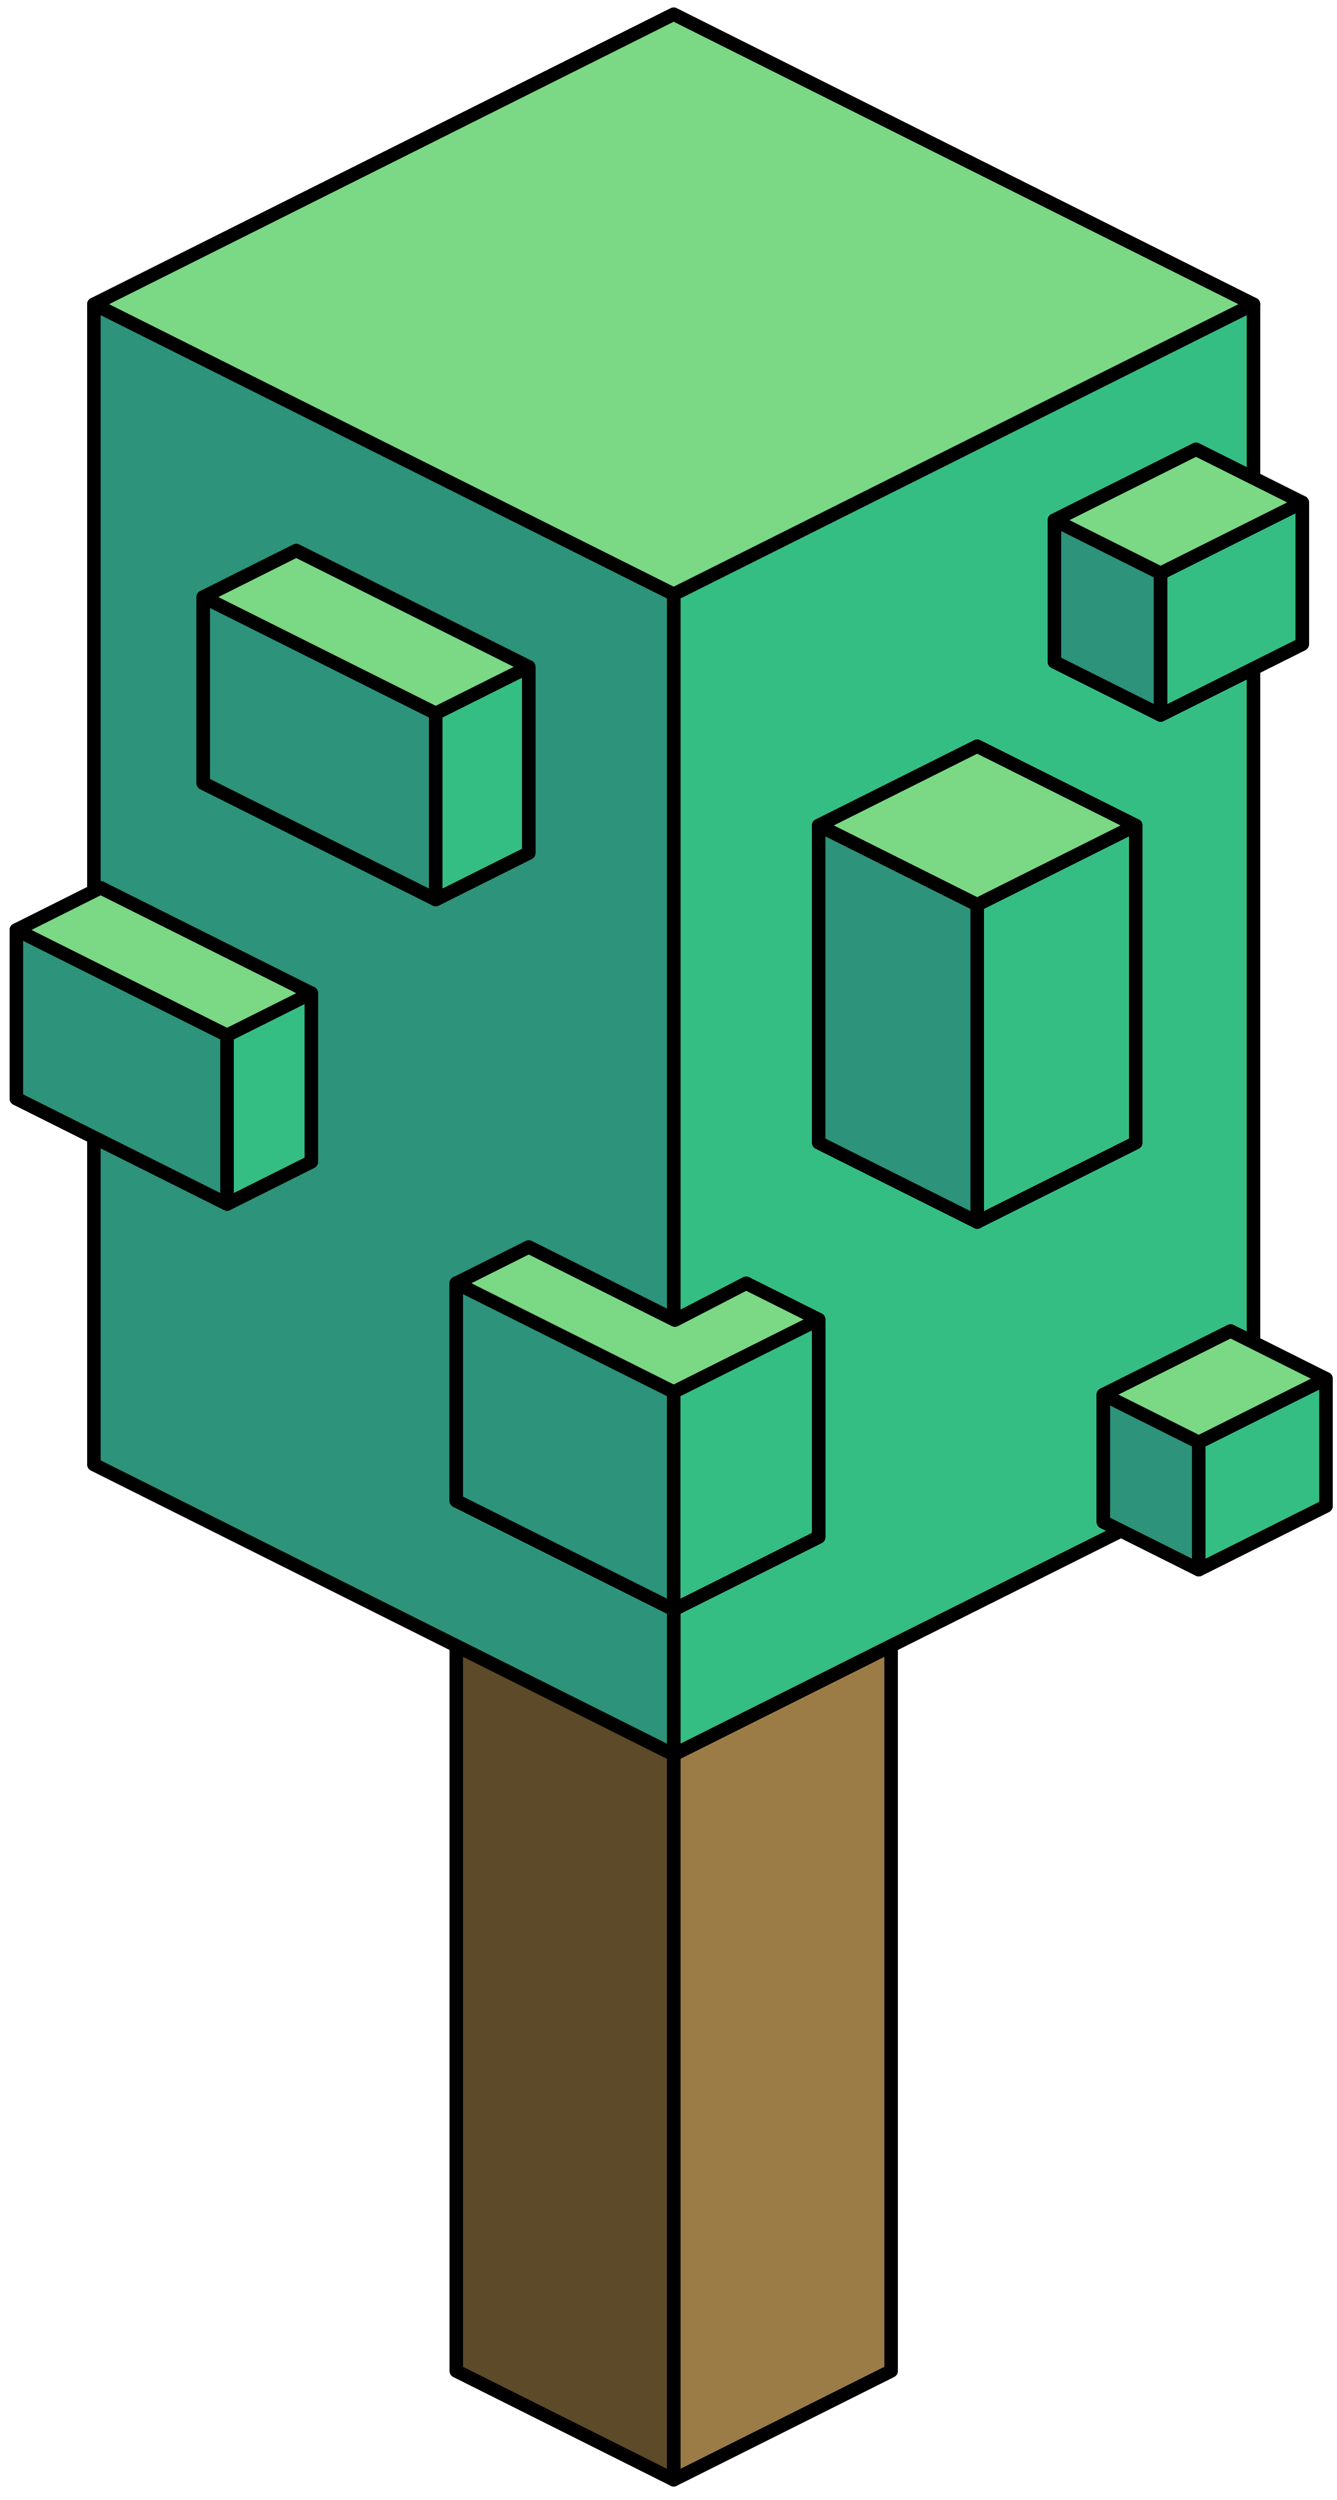 <?xml version="1.0" encoding="UTF-8" standalone="no"?><!DOCTYPE svg PUBLIC "-//W3C//DTD SVG 1.1//EN" "http://www.w3.org/Graphics/SVG/1.1/DTD/svg11.dtd"><svg width="100%" height="100%" viewBox="0 0 99 185" version="1.1" xmlns="http://www.w3.org/2000/svg" xmlns:xlink="http://www.w3.org/1999/xlink" xml:space="preserve" xmlns:serif="http://www.serif.com/" style="fill-rule:evenodd;clip-rule:evenodd;stroke-linecap:round;stroke-linejoin:round;stroke-miterlimit:1.5;"><g id="Tree_cube01"><g><path d="M65.984,121.798l0,53.665l-16.099,8.05l0,-53.666l16.099,-8.049Z" style="fill:#9c7c46;stroke:#000;stroke-width:1px;"/><path d="M49.885,129.847l0,53.666l-16.1,-8.05l0,-53.665l16.1,8.049Z" style="fill:#5d4a29;stroke:#000;stroke-width:1px;"/></g><g><g><path d="M49.885,1.05l42.932,21.466l-42.932,21.466l-42.933,-21.466l42.933,-21.466Z" style="fill:#7bd884;stroke:#000;stroke-width:1px;"/><path d="M92.817,22.516l0,85.865l-42.932,21.466l0,-85.865l42.932,-21.466Z" style="fill:#35be84;stroke:#000;stroke-width:1px;"/><path d="M49.885,43.982l0,85.865l-42.933,-21.466l0,-85.865l42.933,21.466Z" style="fill:#2d937a;stroke:#000;stroke-width:1px;"/></g><g><path d="M60.618,61.088l11.739,-5.869l11.74,5.869l-11.74,5.87l-11.739,-5.87Z" style="fill:#7bd884;stroke:#000;stroke-width:1px;"/><path d="M84.097,84.567l-11.74,5.87l0,-23.479l11.74,-5.87l0,23.479" style="fill:#35be84;stroke:#000;stroke-width:1px;"/><path d="M72.357,66.958l0,23.479l-11.739,-5.87l0,-23.479l11.739,5.87" style="fill:#2d937a;stroke:#000;stroke-width:1px;"/></g><g><path d="M88.561,33.249l7.865,3.933l0,10.486l-10.486,5.243l-7.865,-3.932l0,-10.487l10.486,-5.243Z" style="fill:#7bd884;stroke:#000;stroke-width:1px;"/><path d="M85.94,42.425l0,10.486l-7.865,-3.932l0,-10.487l7.865,3.933" style="fill:#2d937a;stroke:#000;stroke-width:1px;"/><path d="M85.94,42.425l0,10.486l10.486,-5.243l0,-10.486l-10.486,5.243Z" style="fill:#35be84;stroke:#000;stroke-width:1px;"/></g><g><path d="M91.119,98.497l7.065,3.532l0,9.42l-9.42,4.71l-7.065,-3.532l0,-9.42l9.42,-4.71Z" style="fill:#7bd884;stroke:#000;stroke-width:1px;"/><path d="M88.764,106.739l0,9.42l-7.065,-3.532l0,-9.42l7.065,3.532" style="fill:#2d937a;stroke:#000;stroke-width:1px;"/><path d="M88.764,106.739l0,9.42l9.42,-4.71l0,-9.42l-9.42,4.71Z" style="fill:#35be84;stroke:#000;stroke-width:1px;"/></g><g><path d="M39.152,92.281l10.822,5.412l5.277,-2.728l5.367,2.683l0,16.1l-10.733,5.366l-16.1,-8.05l0,-16.099l5.367,-2.684Z" style="fill:#7bd884;stroke:#000;stroke-width:1px;"/><path d="M49.885,103.015l0,16.099l-16.1,-8.05l0,-16.099l16.1,8.05Z" style="fill:#2d937a;stroke:#000;stroke-width:1px;"/><path d="M49.885,103.015l0,16.099l10.733,-5.366l0,-16.1l-10.733,5.367Z" style="fill:#35be84;stroke:#000;stroke-width:1px;"/></g><g><path d="M7.452,65.699l15.6,7.799l0,12.48l-6.24,3.12l-15.6,-7.8l0,-12.479l6.24,-3.12Z" style="fill:#7bd884;stroke:#000;stroke-width:1px;"/><path d="M16.812,76.618l0,12.48l-15.6,-7.8l0,-12.479l15.6,7.799Z" style="fill:#2d937a;stroke:#000;stroke-width:1px;"/><path d="M16.812,76.618l0,12.48l6.24,-3.12l0,-12.48l-6.24,3.12Z" style="fill:#35be84;stroke:#000;stroke-width:1px;"/></g><g><path d="M21.936,40.741l17.216,8.608l0,13.773l-6.887,3.443l-17.215,-8.608l0,-13.773l6.886,-3.443Z" style="fill:#7bd884;stroke:#000;stroke-width:1px;"/><path d="M32.265,52.792l0,13.773l-17.215,-8.608l0,-13.773l17.215,8.608Z" style="fill:#2d937a;stroke:#000;stroke-width:1px;"/><path d="M32.265,52.792l0,13.773l6.887,-3.443l0,-13.773l-6.887,3.443Z" style="fill:#35be84;stroke:#000;stroke-width:1px;"/></g></g></g></svg>